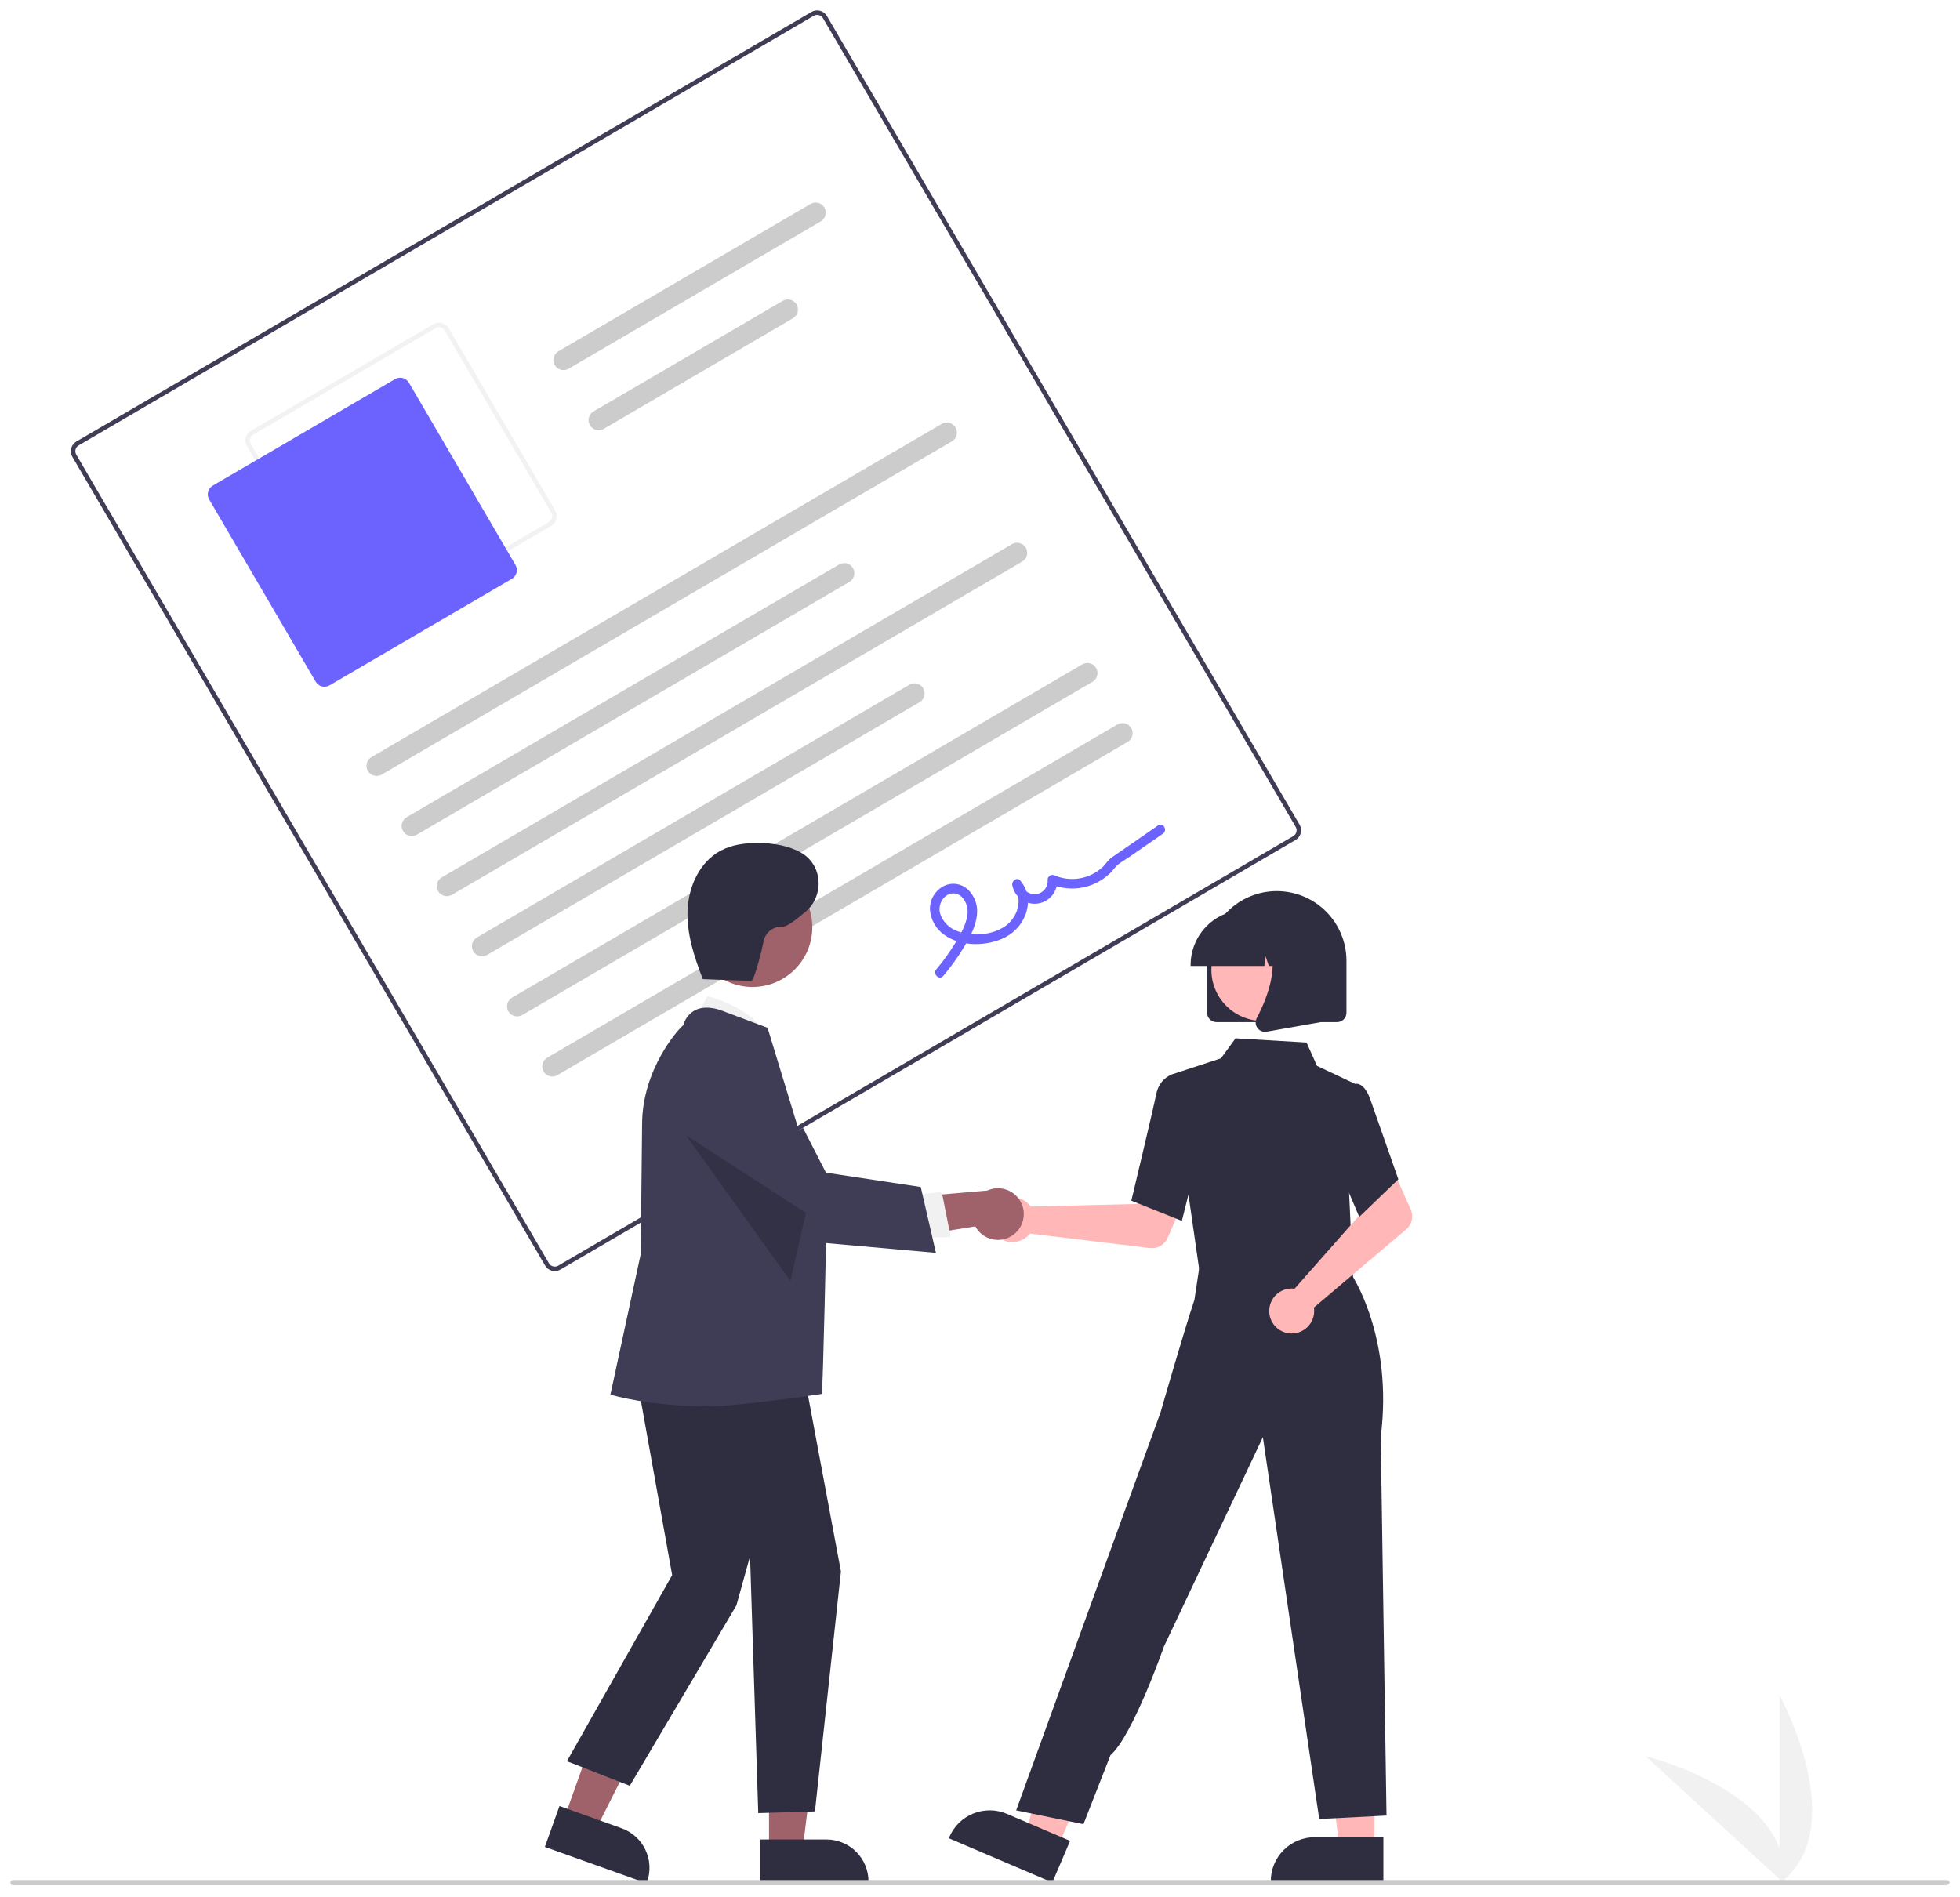 <svg width="754" height="730" viewBox="0 0 754 730" fill="none" xmlns="http://www.w3.org/2000/svg">
<g id="contract" filter="url(#filter0_d)">
<g id="head2">
<path id="Vector" d="M464.367 385.659V365.656C464.367 358.547 467.191 351.729 472.218 346.702C477.245 341.675 484.063 338.851 491.172 338.851C498.281 338.851 505.098 341.675 510.125 346.702C515.152 351.729 517.976 358.547 517.976 365.656V385.659C517.975 386.614 517.595 387.529 516.92 388.204C516.245 388.879 515.33 389.258 514.375 389.26H467.968C467.013 389.258 466.098 388.879 465.423 388.204C464.748 387.529 464.369 386.614 464.367 385.659V385.659Z" fill="#2F2E41"/>
<path id="Vector_2" d="M485.664 388.794C496.517 388.794 505.316 379.995 505.316 369.142C505.316 358.288 496.517 349.49 485.664 349.49C474.81 349.49 466.012 358.288 466.012 369.142C466.012 379.995 474.81 388.794 485.664 388.794Z" fill="#FFB7B7"/>
<path id="Vector_3" d="M458.026 367.256C458.033 361.634 460.268 356.245 464.244 352.27C468.219 348.295 473.608 346.059 479.23 346.053H483.23C488.852 346.059 494.241 348.295 498.216 352.27C502.191 356.245 504.427 361.634 504.434 367.256V367.656H495.979L493.095 359.581L492.519 367.656H488.149L486.694 363.582L486.403 367.656H458.026L458.026 367.256Z" fill="#2F2E41"/>
<path id="Vector_4" d="M483.73 391.509C483.333 390.971 483.096 390.333 483.046 389.666C482.996 389 483.135 388.333 483.448 387.743C487.687 379.679 493.623 364.779 485.744 355.59L485.178 354.93H508.052V389.271L487.273 392.937C487.062 392.975 486.849 392.993 486.635 392.994C486.068 392.994 485.509 392.859 485.004 392.601C484.499 392.343 484.062 391.969 483.73 391.509V391.509Z" fill="#2F2E41"/>
</g>
<g id="hand">
<g id="hand_2">
<path id="Vector_5" d="M395.593 459.179C395.911 459.506 396.202 459.858 396.465 460.23L437.313 459.231L442.079 450.523L456.16 455.997L449.222 472.233C448.662 473.544 447.691 474.639 446.456 475.352C445.22 476.064 443.787 476.357 442.371 476.186L396.22 470.611C395.131 471.989 393.648 473.003 391.969 473.518C390.29 474.034 388.494 474.025 386.82 473.495C385.146 472.964 383.673 471.937 382.597 470.548C381.521 469.16 380.893 467.477 380.797 465.724C380.701 463.97 381.141 462.229 382.058 460.731C382.976 459.234 384.328 458.051 385.934 457.341C387.54 456.63 389.325 456.426 391.05 456.754C392.775 457.082 394.36 457.928 395.593 459.179V459.179Z" fill="#FFB7B7"/>
<path id="Vector_6" d="M390.023 470.928C388.891 471.824 387.577 472.46 386.172 472.793C384.767 473.125 383.307 473.146 381.894 472.853C380.48 472.56 379.148 471.96 377.991 471.097C376.835 470.233 375.881 469.127 375.199 467.855L340.552 473.401L348.058 456.784L379.808 454.065C382.021 453.06 384.525 452.901 386.847 453.619C389.169 454.336 391.147 455.881 392.406 457.96C393.665 460.038 394.118 462.506 393.679 464.897C393.24 467.287 391.939 469.433 390.024 470.928H390.023Z" fill="#9F616A"/>
<path id="Vector_7" d="M349.842 455.838L362.291 454.617L365.741 471.983L350.076 472.26L349.842 455.838Z" fill="#F1F1F1"/>
</g>
<path id="Vector_8" d="M360.047 478.034L299.077 472.605L268.291 423.645L268.197 423.212C267.323 419.212 267.935 415.032 269.918 411.45C271.901 407.868 275.12 405.131 278.973 403.749C282.827 402.367 287.051 402.434 290.859 403.939C294.666 405.444 297.796 408.283 299.663 411.926L317.735 447.177L354.208 452.69L360.047 478.034Z" fill="#3F3D56"/>
</g>
<g id="body">
<path id="Vector_9" d="M684.602 720.623V648.283C684.602 648.283 712.794 699.569 684.602 720.623Z" fill="#F1F1F1"/>
<path id="Vector_10" d="M686.344 720.611L633.054 671.69C633.054 671.69 689.899 685.605 686.344 720.611Z" fill="#F1F1F1"/>
<path id="Vector_11" d="M498.388 319.189L215.602 484.467C214.613 485.044 213.434 485.205 212.326 484.914C211.218 484.624 210.271 483.905 209.691 482.917L27.842 171.779C27.265 170.789 27.104 169.611 27.395 168.503C27.686 167.394 28.404 166.447 29.392 165.868L312.177 0.59C313.167 0.013 314.345 -0.148 315.454 0.142C316.562 0.433 317.509 1.151 318.089 2.14L499.938 313.278C500.515 314.268 500.676 315.446 500.385 316.554C500.094 317.662 499.376 318.61 498.388 319.189Z" fill="white"/>
<path id="Vector_12" d="M498.388 319.189L215.602 484.467C214.613 485.044 213.434 485.205 212.326 484.914C211.218 484.624 210.271 483.905 209.691 482.917L27.842 171.779C27.265 170.789 27.104 169.611 27.395 168.503C27.686 167.394 28.404 166.447 29.392 165.868L312.177 0.59C313.167 0.013 314.345 -0.148 315.454 0.142C316.562 0.433 317.509 1.151 318.089 2.14L499.938 313.278C500.515 314.268 500.676 315.446 500.385 316.554C500.094 317.662 499.376 318.61 498.388 319.189ZM30.264 167.36C29.671 167.707 29.24 168.276 29.066 168.941C28.892 169.606 28.988 170.313 29.334 170.906L211.184 482.045C211.531 482.638 212.1 483.069 212.765 483.243C213.429 483.418 214.136 483.321 214.73 482.975L497.516 317.697C498.109 317.35 498.54 316.781 498.714 316.116C498.888 315.451 498.792 314.744 498.446 314.15L316.596 3.012C316.249 2.419 315.68 1.988 315.015 1.814C314.35 1.639 313.643 1.736 313.05 2.082L30.264 167.36Z" fill="#3F3D56"/>
<path id="Vector_13" d="M212.04 198.345L141.903 239.337C140.913 239.914 139.735 240.075 138.627 239.784C137.519 239.494 136.571 238.775 135.992 237.787L95 167.65C94.423 166.66 94.262 165.482 94.552 164.374C94.843 163.266 95.561 162.318 96.55 161.739L166.687 120.747C167.676 120.17 168.854 120.009 169.963 120.299C171.071 120.59 172.018 121.308 172.598 122.297L213.59 192.434C214.167 193.423 214.328 194.602 214.037 195.71C213.747 196.818 213.028 197.765 212.04 198.345V198.345ZM97.422 163.231C96.829 163.579 96.398 164.147 96.224 164.812C96.049 165.477 96.146 166.184 96.492 166.778L137.484 236.915C137.832 237.508 138.4 237.939 139.065 238.113C139.73 238.288 140.437 238.191 141.031 237.845L211.168 196.852C211.761 196.505 212.192 195.936 212.366 195.271C212.541 194.607 212.444 193.9 212.098 193.306L171.105 123.169C170.758 122.576 170.189 122.145 169.524 121.971C168.859 121.796 168.153 121.893 167.559 122.239L97.422 163.231Z" fill="#F2F2F2"/>
<path id="Vector_14" d="M366.196 165.804L146.833 294.014C145.942 294.535 144.881 294.68 143.884 294.418C142.886 294.157 142.033 293.51 141.513 292.619C140.992 291.729 140.847 290.668 141.108 289.67C141.37 288.672 142.017 287.82 142.908 287.299L362.271 159.089C362.712 158.831 363.2 158.663 363.706 158.593C364.212 158.524 364.726 158.555 365.22 158.685C365.714 158.814 366.178 159.04 366.585 159.348C366.992 159.657 367.334 160.043 367.592 160.484C367.849 160.925 368.018 161.412 368.087 161.918C368.156 162.424 368.125 162.939 367.996 163.433C367.866 163.927 367.641 164.391 367.332 164.797C367.023 165.204 366.637 165.546 366.196 165.804V165.804Z" fill="#CCCCCC"/>
<path id="Vector_15" d="M326.739 219.897L160.351 317.144C159.91 317.402 159.423 317.571 158.917 317.64C158.411 317.709 157.896 317.678 157.402 317.549C156.405 317.287 155.552 316.64 155.031 315.749C154.511 314.859 154.365 313.798 154.627 312.8C154.889 311.803 155.536 310.95 156.427 310.429L322.815 213.181C323.256 212.924 323.743 212.755 324.249 212.686C324.755 212.617 325.27 212.648 325.764 212.777C326.258 212.907 326.721 213.132 327.128 213.441C327.535 213.75 327.877 214.136 328.135 214.577C328.392 215.017 328.561 215.505 328.63 216.011C328.699 216.517 328.668 217.031 328.539 217.525C328.409 218.02 328.184 218.483 327.875 218.89C327.566 219.297 327.18 219.639 326.739 219.897V219.897Z" fill="#CCCCCC"/>
<path id="Vector_16" d="M315.736 81.181L218.738 137.872C217.848 138.393 216.787 138.538 215.789 138.276C214.792 138.015 213.939 137.368 213.418 136.477C212.898 135.587 212.753 134.526 213.014 133.528C213.276 132.53 213.923 131.678 214.814 131.157L311.811 74.465C312.702 73.945 313.762 73.8 314.76 74.061C315.254 74.191 315.718 74.416 316.125 74.725C316.531 75.034 316.873 75.42 317.131 75.861C317.389 76.302 317.557 76.789 317.627 77.295C317.696 77.801 317.665 78.316 317.535 78.81C317.406 79.304 317.18 79.767 316.871 80.174C316.563 80.581 316.177 80.923 315.736 81.181Z" fill="#CCCCCC"/>
<path id="Vector_17" d="M305.047 118.459L232.257 161.002C231.816 161.26 231.329 161.429 230.823 161.498C230.317 161.567 229.802 161.536 229.308 161.407C228.814 161.277 228.351 161.052 227.944 160.743C227.537 160.434 227.195 160.048 226.937 159.607C226.679 159.166 226.511 158.679 226.442 158.173C226.372 157.667 226.403 157.152 226.533 156.658C226.663 156.164 226.888 155.701 227.197 155.294C227.506 154.887 227.891 154.545 228.332 154.287L301.123 111.744C302.013 111.223 303.074 111.078 304.072 111.34C305.069 111.601 305.922 112.249 306.443 113.139C306.963 114.03 307.109 115.09 306.847 116.088C306.585 117.086 305.938 117.939 305.047 118.459Z" fill="#CCCCCC"/>
<path id="Vector_18" d="M393.234 212.064L173.87 340.275C172.98 340.795 171.919 340.94 170.921 340.679C169.923 340.417 169.071 339.77 168.55 338.879C168.03 337.989 167.884 336.928 168.146 335.93C168.408 334.933 169.055 334.08 169.945 333.559L389.309 205.349C390.2 204.829 391.26 204.683 392.258 204.945C393.256 205.207 394.109 205.854 394.629 206.744C395.15 207.635 395.295 208.696 395.033 209.693C394.772 210.691 394.124 211.544 393.234 212.064V212.064Z" fill="#CCCCCC"/>
<path id="Vector_19" d="M353.777 266.157L187.389 363.405C186.948 363.663 186.461 363.831 185.955 363.9C185.449 363.97 184.934 363.939 184.44 363.809C183.946 363.68 183.482 363.454 183.075 363.145C182.669 362.836 182.327 362.451 182.069 362.01C181.811 361.569 181.643 361.081 181.573 360.575C181.504 360.069 181.535 359.555 181.665 359.061C181.794 358.567 182.02 358.103 182.329 357.696C182.637 357.289 183.023 356.947 183.464 356.69L349.852 259.442C350.293 259.184 350.78 259.016 351.286 258.946C351.792 258.877 352.307 258.908 352.801 259.038C353.295 259.167 353.759 259.393 354.166 259.701C354.572 260.01 354.914 260.396 355.172 260.837C355.43 261.278 355.598 261.765 355.668 262.271C355.737 262.777 355.706 263.292 355.576 263.786C355.447 264.28 355.221 264.744 354.913 265.15C354.604 265.557 354.218 265.899 353.777 266.157V266.157Z" fill="#CCCCCC"/>
<path id="Vector_20" d="M420.271 258.325L200.908 386.535C200.467 386.793 199.979 386.961 199.473 387.03C198.967 387.1 198.453 387.069 197.959 386.939C197.465 386.81 197.001 386.584 196.594 386.275C196.187 385.967 195.845 385.581 195.588 385.14C195.33 384.699 195.162 384.212 195.092 383.706C195.023 383.2 195.054 382.685 195.183 382.191C195.313 381.697 195.539 381.233 195.847 380.826C196.156 380.42 196.542 380.077 196.983 379.82L416.347 251.609C416.788 251.352 417.275 251.183 417.781 251.114C418.287 251.045 418.802 251.076 419.296 251.205C419.79 251.335 420.253 251.56 420.66 251.869C421.067 252.178 421.409 252.564 421.667 253.005C421.924 253.446 422.093 253.933 422.162 254.439C422.231 254.945 422.2 255.46 422.071 255.954C421.941 256.448 421.716 256.911 421.407 257.318C421.098 257.725 420.712 258.067 420.271 258.325V258.325Z" fill="#CCCCCC"/>
<path id="Vector_21" d="M433.79 281.455L214.426 409.665C213.986 409.923 213.498 410.091 212.992 410.161C212.486 410.23 211.971 410.199 211.477 410.069C210.983 409.94 210.52 409.714 210.113 409.406C209.706 409.097 209.364 408.711 209.106 408.27C208.849 407.829 208.68 407.342 208.611 406.836C208.542 406.33 208.573 405.815 208.702 405.321C208.832 404.827 209.057 404.363 209.366 403.957C209.675 403.55 210.061 403.208 210.502 402.95L429.865 274.74C430.306 274.482 430.794 274.314 431.3 274.244C431.806 274.175 432.32 274.206 432.814 274.335C433.308 274.465 433.772 274.691 434.179 274.999C434.586 275.308 434.928 275.694 435.185 276.135C435.443 276.576 435.611 277.063 435.681 277.569C435.75 278.075 435.719 278.59 435.59 279.084C435.46 279.578 435.234 280.042 434.926 280.448C434.617 280.855 434.231 281.197 433.79 281.455V281.455Z" fill="#CCCCCC"/>
<path id="Vector_22" d="M528.753 707.256H515.322L508.932 655.449L528.755 655.45L528.753 707.256Z" fill="#FFB7B7"/>
<path id="Vector_23" d="M532.178 720.276L488.87 720.274V719.727C488.87 715.256 490.646 710.969 493.808 707.808C496.969 704.646 501.256 702.87 505.727 702.87H505.728L532.179 702.871L532.178 720.276Z" fill="#2F2E41"/>
<path id="Vector_24" d="M406.792 706.958L394.441 701.681L408.916 651.529L427.145 659.317L406.792 706.958Z" fill="#FFB7B7"/>
<path id="Vector_25" d="M404.828 720.276L365.002 703.262L365.217 702.758C366.973 698.647 370.291 695.402 374.44 693.737C378.589 692.072 383.229 692.123 387.34 693.879L387.341 693.879L411.665 704.271L404.828 720.276Z" fill="#2F2E41"/>
<path id="Vector_26" d="M463.468 470.402L462.496 486.141L490.887 489.179L520.593 492.358L511.849 468.459L463.468 470.402Z" fill="#FFB7B7"/>
<path id="Vector_27" d="M461.602 486.343L450.573 409.456L469.69 403.191L475.304 395.491L502.627 397.107L506.639 406.093L521.208 412.977L518.969 454.559L520.602 489.343L461.602 486.343Z" fill="#2F2E41"/>
<path id="Vector_28" d="M454.661 465.739L435.216 457.959L435.299 457.613C435.382 457.264 443.658 422.681 444.757 417.123C445.902 411.333 450.084 409.733 450.262 409.667L450.391 409.62L458.087 411.962L461.466 438.516L454.661 465.739Z" fill="#2F2E41"/>
<path id="Vector_29" d="M416.796 697.853L390.912 692.543L432.282 578.389L446.44 539.453C446.44 539.453 455.421 508.234 459.478 496.153L461.926 479.943L519.888 486.358C519.888 486.358 536.077 510.133 531.159 548.884L533.383 694.534L507.499 695.862L485.819 548.966L447.768 629.493C447.768 629.493 435.774 663.857 427.193 671.305L416.796 697.853Z" fill="#2F2E41"/>
<path id="Vector_30" d="M496.644 491.765C497.1 491.754 497.556 491.779 498.008 491.84L525.048 461.206L521.903 451.791L535.491 445.187L542.679 461.313C543.26 462.616 543.402 464.072 543.085 465.463C542.768 466.853 542.008 468.103 540.92 469.026L505.453 499.078C505.724 500.813 505.459 502.589 504.695 504.171C503.932 505.752 502.704 507.064 501.177 507.931C499.65 508.798 497.894 509.179 496.145 509.024C494.395 508.87 492.735 508.186 491.383 507.064C490.032 505.942 489.054 504.435 488.58 502.744C488.106 501.053 488.158 499.258 488.729 497.597C489.3 495.936 490.363 494.489 491.777 493.447C493.191 492.405 494.889 491.818 496.644 491.765V491.765Z" fill="#FFB7B7"/>
<path id="Vector_31" d="M522.89 464.187L511.61 437.654L516.009 419.173L520.749 413.184C521.097 413.036 521.471 412.961 521.848 412.965C522.226 412.968 522.599 413.05 522.943 413.205C524.691 413.908 526.18 416.065 527.368 419.614L537.939 449.725L522.89 464.187Z" fill="#2F2E41"/>
<path id="Vector_32" d="M216.904 695.94L229.042 700.278L251.551 655.523L233.636 649.121L216.904 695.94Z" fill="#9F616A"/>
<path id="Vector_33" d="M209.602 706.6L215.224 690.87L239.129 699.414C243.166 700.862 246.464 703.852 248.3 707.729C250.135 711.606 250.358 716.052 248.919 720.093L248.742 720.588L209.602 706.6Z" fill="#2F2E41"/>
<path id="Vector_34" d="M295.836 707.946L308.726 707.945L314.859 658.226L295.834 658.227L295.836 707.946Z" fill="#9F616A"/>
<path id="Vector_35" d="M292.548 703.737L317.933 703.737H317.934C320.059 703.736 322.163 704.155 324.125 704.968C326.088 705.781 327.872 706.972 329.374 708.475C330.876 709.977 332.068 711.76 332.881 713.723C333.694 715.686 334.112 717.789 334.112 719.914V720.44L292.549 720.441L292.548 703.737Z" fill="#2F2E41"/>
<path id="Vector_36" d="M266.459 390.3L272.065 379.223C272.065 379.223 292.949 384.455 294.847 396.559L266.459 390.3Z" fill="#F1F1F1"/>
<path id="Vector_37" d="M243.328 516.96L258.573 602.034L218.093 673.622L242.276 683.085L283.282 613.691L288.539 594.765L291.693 693.599L313.503 692.937L323.502 600.65L307.464 514.857L243.328 516.96Z" fill="#2F2E41"/>
<path id="Vector_38" d="M272.267 537.071C249.871 537.071 235.651 532.788 235.332 532.72L234.817 532.61L246.482 478.524L247.008 428.635C247.008 407.493 260.922 391.907 262.853 390.468C263.178 389.185 263.779 387.988 264.615 386.961C265.45 385.935 266.5 385.103 267.69 384.523C272.332 382.417 278.003 384.944 278.242 385.053L295.265 391.436L295.345 391.672C295.55 392.277 317.973 465.886 317.973 465.886C317.973 465.886 316.615 530.201 316.142 532.308C316.142 532.308 284.711 537.071 272.267 537.071Z" fill="#3F3D56"/>
<path id="Vector_39" opacity="0.2" d="M263.823 432.715L304.076 488.877L310.02 462.65L263.823 432.715Z" fill="black"/>
<path id="Vector_40" d="M748.602 721.343H5C4.735 721.343 4.48 721.238 4.293 721.05C4.105 720.863 4 720.608 4 720.343C4 720.078 4.105 719.824 4.293 719.636C4.48 719.449 4.735 719.343 5 719.343H749C749.265 719.343 749.52 719.449 749.707 719.636C749.895 719.824 750 720.078 750 720.343C750 720.896 749.155 721.343 748.602 721.343Z" fill="#CBCBCB"/>
</g>
<g id="head1">
<path id="Vector_41" d="M289.477 375.735C302.184 375.735 312.485 365.434 312.485 352.727C312.485 340.02 302.184 329.719 289.477 329.719C276.77 329.719 266.469 340.02 266.469 352.727C266.469 365.434 276.77 375.735 289.477 375.735Z" fill="#9F616A"/>
<path id="Vector_42" d="M269.879 372.703L288.976 373.389C290.14 373.431 293.299 360.868 293.713 358.262C294.04 356.565 294.973 355.045 296.338 353.987C297.704 352.928 299.408 352.402 301.132 352.508C302.562 352.643 306.167 349.972 309.886 346.81C316.948 340.806 316.581 329.53 308.823 324.456C308.611 324.318 308.403 324.191 308.199 324.077C303.305 321.337 297.58 320.418 291.972 320.347C286.889 320.284 281.661 320.924 277.182 323.33C269.153 327.644 264.88 337.071 264.504 346.178C264.129 355.285 267.049 364.19 270.362 372.681" fill="#2F2E41"/>
</g>
<path id="sign" d="M362.852 371.498C365.9 367.909 368.643 364.072 371.054 360.027C373.215 356.379 375.336 352.477 375.813 348.198C376.056 346.376 375.867 344.522 375.259 342.787C374.651 341.051 373.642 339.484 372.314 338.213C371.031 337.03 369.404 336.286 367.67 336.089C365.936 335.892 364.184 336.251 362.668 337.116C361.134 337.997 359.866 339.276 359 340.818C358.133 342.36 357.699 344.108 357.745 345.876C357.869 347.823 358.432 349.717 359.391 351.416C360.349 353.115 361.679 354.576 363.281 355.69C369.765 360.387 379.891 360.142 386.802 356.567C394.586 352.541 398.607 342.006 392.492 334.794C391.22 333.294 389.103 334.971 389.422 336.589C389.826 338.774 391.049 340.723 392.842 342.037C394.635 343.351 396.861 343.931 399.067 343.658C401.273 343.385 403.291 342.281 404.71 340.57C406.129 338.859 406.841 336.671 406.701 334.453L403.952 336.06C407.322 337.553 411.026 338.132 414.692 337.739C418.357 337.346 421.854 335.994 424.831 333.82C426.304 332.75 427.619 331.479 428.738 330.044C430.084 328.288 432.344 327.154 434.175 325.889L447.365 316.775C449.305 315.435 447.461 312.24 445.504 313.592L433.558 321.846C431.568 323.221 429.564 324.58 427.585 325.973C426.171 326.969 425.301 328.576 424.014 329.759C421.577 331.951 418.567 333.405 415.336 333.951C412.104 334.498 408.784 334.115 405.762 332.846C405.48 332.695 405.165 332.618 404.845 332.624C404.525 332.63 404.213 332.718 403.937 332.879C403.661 333.04 403.431 333.27 403.269 333.545C403.107 333.821 403.019 334.134 403.013 334.453C403.158 335.777 402.775 337.104 401.946 338.146C401.118 339.189 399.911 339.862 398.589 340.018C397.266 340.175 395.936 339.803 394.886 338.983C393.837 338.163 393.155 336.962 392.987 335.641L389.917 337.435C393.862 342.087 391.235 349.222 386.69 352.344C381.607 355.835 374.097 356.441 368.367 354.271C366.962 353.787 365.671 353.019 364.576 352.014C363.481 351.009 362.605 349.789 362.002 348.431C361.444 347.203 361.284 345.832 361.547 344.509C361.809 343.186 362.48 341.979 363.464 341.058C364.317 340.215 365.465 339.736 366.664 339.724C367.863 339.711 369.02 340.165 369.891 340.989C370.84 341.958 371.536 343.144 371.918 344.445C372.3 345.746 372.356 347.121 372.082 348.448C371.491 352.143 369.449 355.55 367.549 358.705C365.379 362.301 362.926 365.718 360.212 368.923C358.691 370.723 361.315 373.317 362.852 371.498L362.852 371.498Z" fill="#6C63FF"/>
<path id="logo" d="M196.909 218.7L126.772 259.692C125.882 260.211 124.821 260.356 123.824 260.094C122.827 259.833 121.974 259.186 121.452 258.297L80.46 188.16C79.941 187.269 79.796 186.209 80.058 185.212C80.319 184.214 80.966 183.361 81.855 182.84L151.992 141.848C152.883 141.328 153.943 141.184 154.94 141.445C155.938 141.707 156.791 142.353 157.312 143.243L198.304 213.38C198.824 214.27 198.968 215.331 198.707 216.328C198.445 217.325 197.799 218.178 196.909 218.7V218.7Z" fill="#6C63FF"/>
</g>
<defs>
<filter id="filter0_d" x="0" y="0.001" width="754" height="729.342" filterUnits="userSpaceOnUse" color-interpolation-filters="sRGB">
<feFlood flood-opacity="0" result="BackgroundImageFix"/>
<feColorMatrix in="SourceAlpha" type="matrix" values="0 0 0 0 0 0 0 0 0 0 0 0 0 0 0 0 0 0 127 0"/>
<feOffset dy="4"/>
<feGaussianBlur stdDeviation="2"/>
<feColorMatrix type="matrix" values="0 0 0 0 0 0 0 0 0 0 0 0 0 0 0 0 0 0 0.25 0"/>
<feBlend mode="normal" in2="BackgroundImageFix" result="effect1_dropShadow"/>
<feBlend mode="normal" in="SourceGraphic" in2="effect1_dropShadow" result="shape"/>
</filter>
</defs>
</svg>

